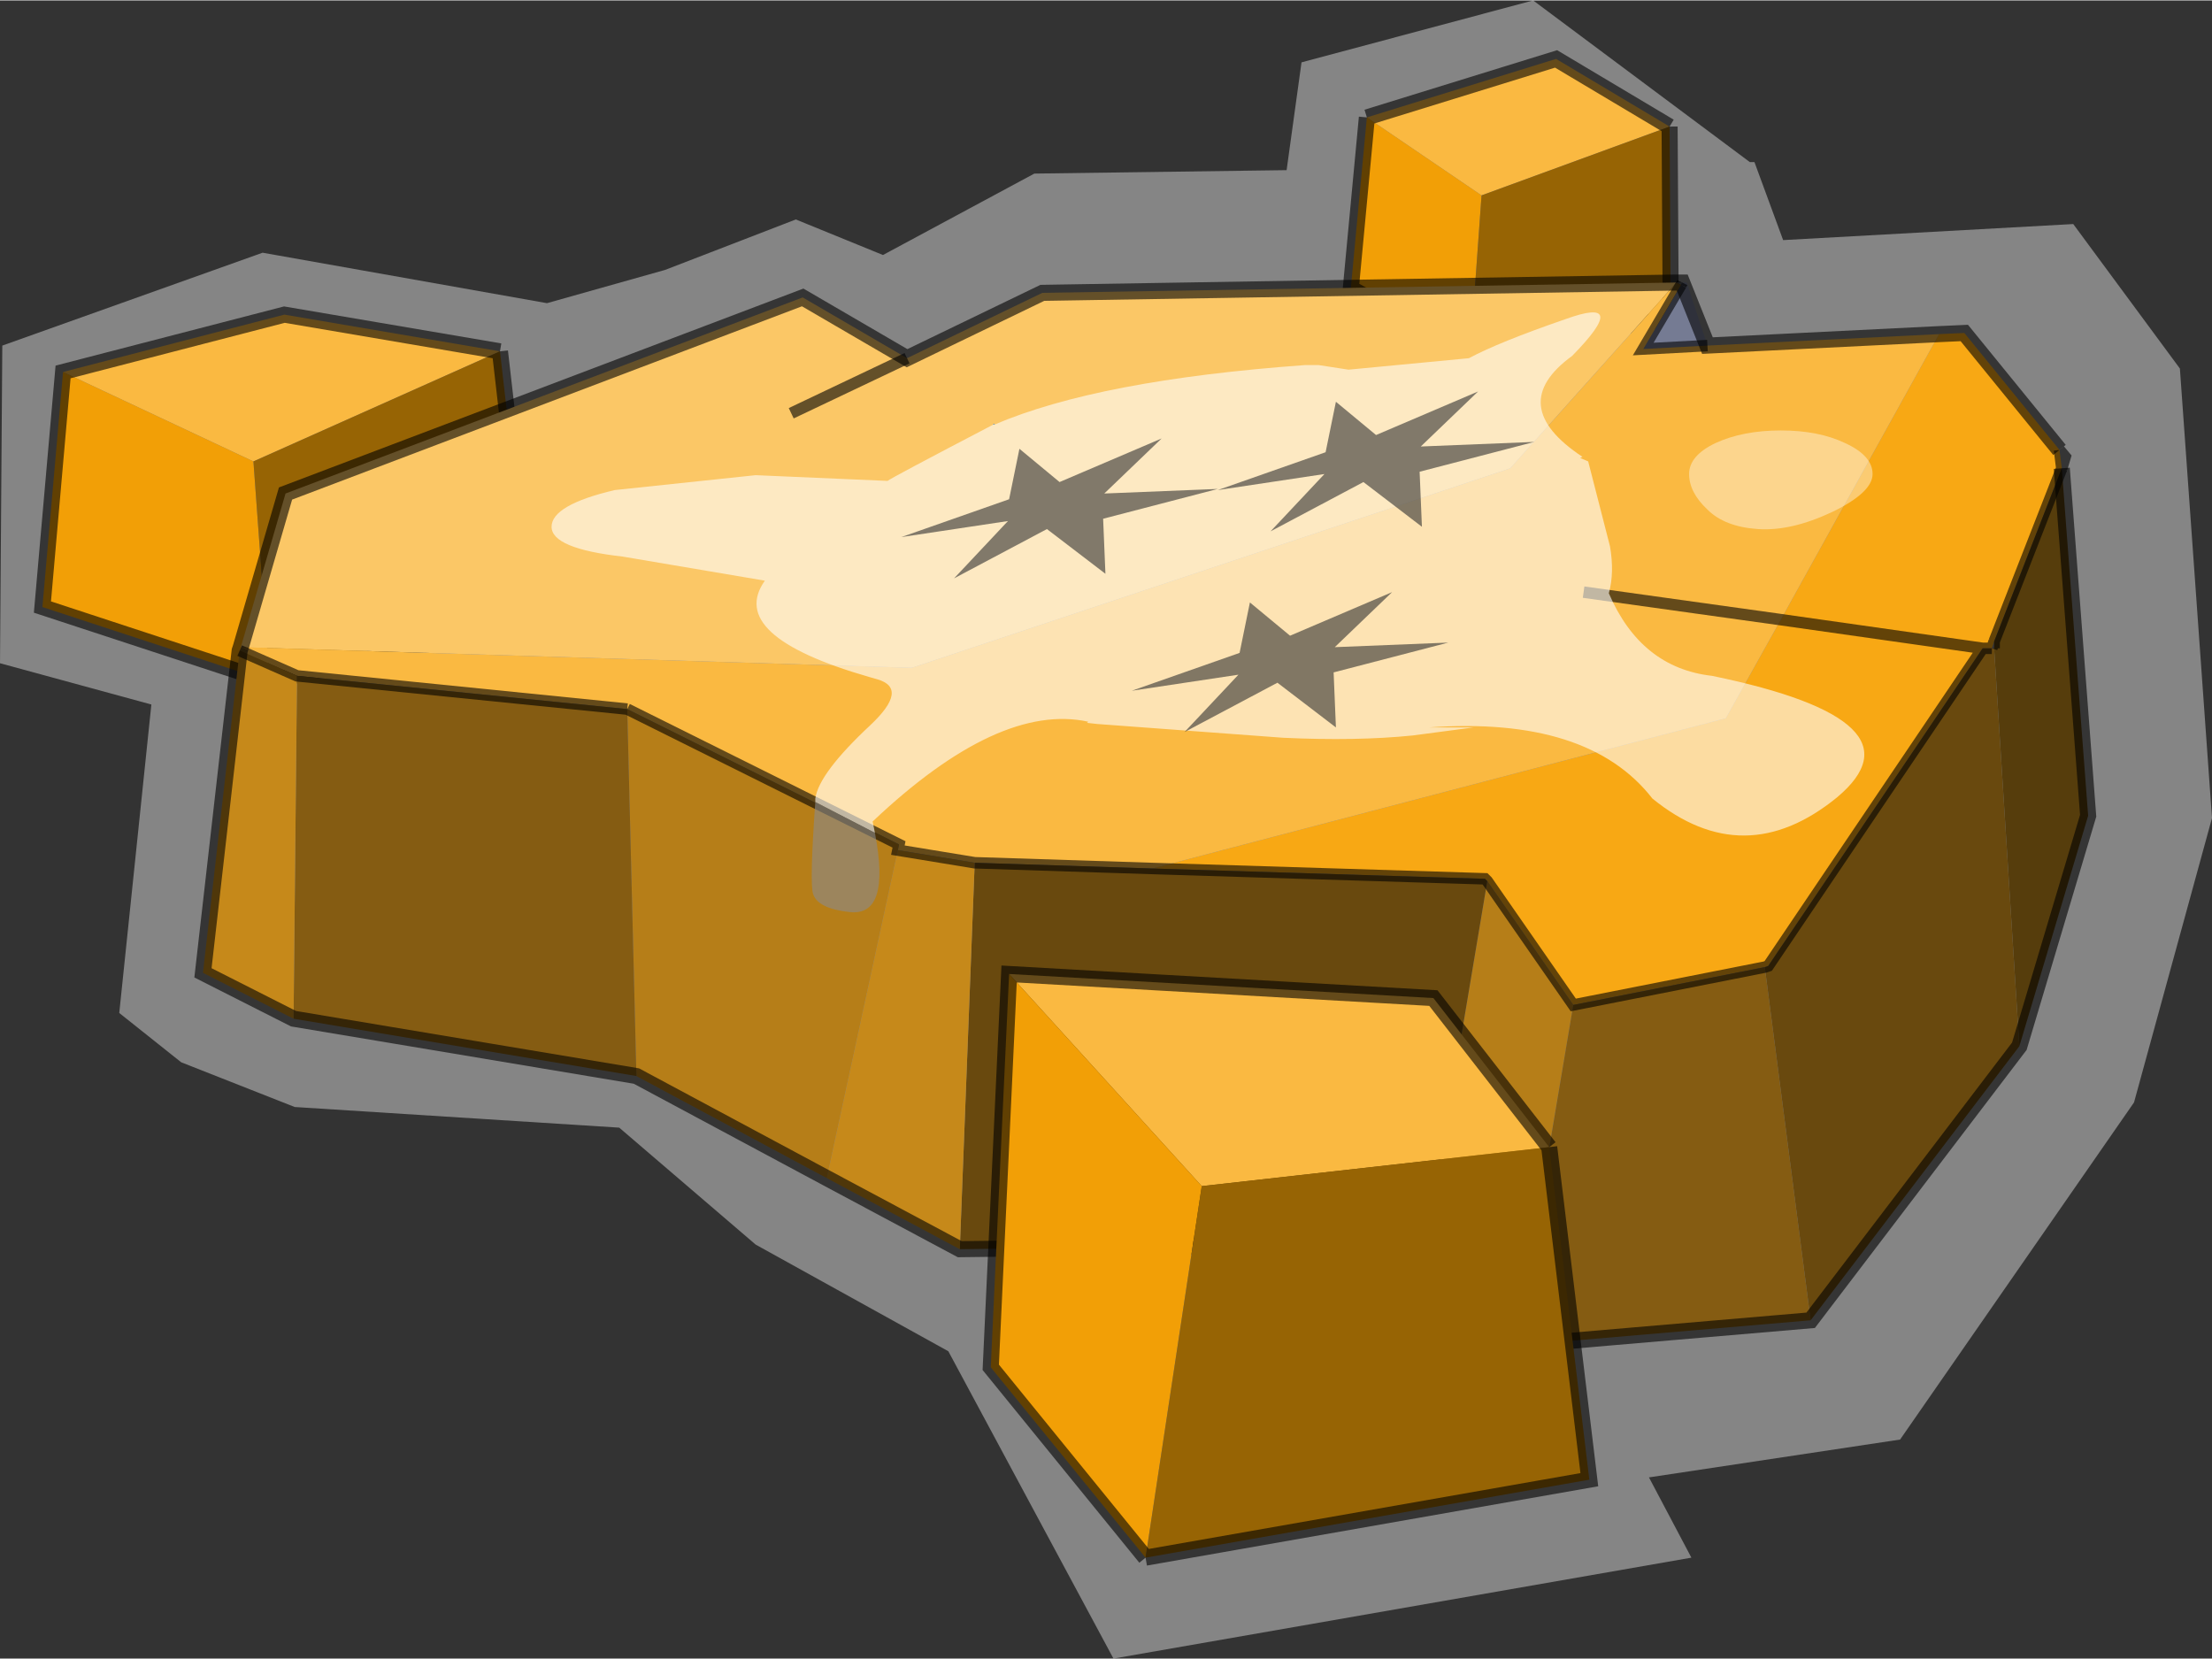 <svg width="96" height="72" viewBox="226.75 164.3 96.45 72.3" xmlns="http://www.w3.org/2000/svg" xmlns:xlink="http://www.w3.org/1999/xlink"><rect x="226.75" y="164.3" width="96.45" height="72.3" fill="#333333" stroke="none"/><defs><g id="a"><path d="m319.8 212.35-10.2 14.7-10.95 1.65 1.85 3.5-25.2 4.4-7.2-13.4-8.4-4.65-5.95-5.1-14.15-.9-4.95-1.95-2.7-2.15 1.4-13.45-6.6-1.8.1-13.85 11.35-4.05 12.4 2.2 5.15-1.45 5.7-2.2 3.8 1.55 6.6-3.55 11-.15.65-4.7 10.1-2.7 9.45 7.05h.2l1.25 3.4 12.65-.7 4.65 6.3 1.4 19.6-3.4 12.4" fill="#fff" fill-opacity=".4"/><path d="m286.35 169.4 8.25-2.55 4.95 2.95-8.2 3-5-3.4" fill="#fab941"/><path d="m286.35 169.4 5 3.4-.5 6.95-5.2-2.9.7-7.45" fill="#f29f06"/><path d="m291.35 172.8 8.2-3 .05 8.35-8.75 1.6.5-6.95" fill="#976404"/><path d="m299.55 169.8-4.95-2.95-8.25 2.55m13.2.4.05 8.35-8.75 1.6-5.2-2.9.7-7.45" fill="none" stroke="#000" stroke-opacity=".6" stroke-width=".7"/><path d="m229.5 180.5 9.65-2.5 9.4 1.6-10.75 4.8-8.3-3.9" fill="#fab941"/><path d="m238.5 194-9.9-3.25.9-10.25 8.3 3.9.7 9.6" fill="#f29f06"/><path d="m248.55 179.6 1.35 11.75-11.4 2.65-.7-9.6 10.75-4.8" fill="#976404"/><path d="m248.55 179.6 1.35 11.75-11.4 2.65-9.9-3.25.9-10.25 9.65-2.5 9.4 1.6" fill="none" stroke="#000" stroke-opacity=".6" stroke-width=".7"/><path d="M299.85 176.6h.25l-.05.1-.2-.1" fill="#d5d7dd"/><path d="M300.1 176.6h.2l.9 2.75-1.1-2.75 1.1 2.75-2.8.15 1.65-2.8.05-.1" fill="#757b93"/><path d="m311.3 178.85 1.1-.05 4.15 5.1.1.8-2.95 7.55-.1.3h-.4l-9.35 13.85-.15.05-8.35 1.65-3.75-5.4-.1-.1-14.5-.45 25-6.55 2.4-4.3 8.8 1.25-8.8-1.25 6.9-12.45" fill="#f8a814"/><path d="m301.2 179.35 10.1-.5-6.9 12.45-2.4 4.3-25 6.55-7.75-.25-3.35-.55.05-.25-11.85-5.9-14.4-1.45-2.5-1.1.05-.15 29.25.9 26.1-8.7 7.25-8.1.2.1-1.65 2.8 2.8-.15m-5.4 10.75 8.6 1.2-8.6-1.2" fill="#fab941"/><path d="m237.25 192.5 1.95-6.7 22.55-8.55 4.55 2.65 5.9-2.85 27.65-.45-7.25 8.1-26.1 8.7-29.25-.9m24-10.2 5.05-2.4-5.05 2.4" fill="#fbc766"/><path d="m292.85 222.95-3.9-4.45 2.65-15.8 3.75 5.4-2.5 14.85m-30.05-7.3-8.3-4.45-.4-16 11.85 5.9-.05.25-3.1 14.3" fill="#b67e18"/><path d="m305.7 221.85-12.85 1.1 2.5-14.85 8.35-1.65 2 15.4m-51.2-10.65-14.95-2.5.15-14.95 14.4 1.45.4 16" fill="#855c12"/><path d="m314.8 209.9-9.1 11.95-2-15.4.15-.05 9.35-13.85h.5l1.1 17.35m-25.85 8.6-20.35.25.65-16.85 7.75.25 14.5.45.1.1-2.65 15.8" fill="#69490e"/><path d="m316.65 184.7 1.15 15.15-3 10.05-1.1-17.35v-.3l2.95-7.55" fill="#563d0c"/><path d="m268.6 218.75-5.8-3.1 3.1-14.3 3.35.55-.65 16.85m-29.05-10.05-3.95-2 1.6-14.05 2.5 1.1-.15 14.95" fill="#c6891a"/><path d="m316.55 183.9.25.3-.15.5-.1-.8m-16.5-7.2.05-.1m1.1 2.75-2.8.15 1.65-2.8m-33.75 3.2-5.05 2.4m-7.15 12.9 11.85 5.9-.05.25 3.35.55 7.75.25 14.5.45.1.1 3.75 5.4 8.35-1.65.15-.05 9.35-13.85-8.8-1.25-8.6-1.2m17.9 2.45v-.3l-.1.3m-.4 0h.4m.1-.3 2.95-7.55m-79.45 7.95 2.5 1.1 14.4 1.45" fill="none" stroke="#000" stroke-opacity=".6" stroke-width=".5"/><path d="m237.25 192.5 1.95-6.7 22.55-8.55 4.55 2.65 5.9-2.85 27.65-.45h.25l1.1 2.75 10.1-.5 1.1-.05 4.15 5.1m.1.8 1.15 15.15-3 10.05-9.1 11.95-12.85 1.1-3.9-4.45-20.35.25-5.8-3.1-8.3-4.45-14.95-2.5-3.95-2 1.6-14.05.05-.15" fill="none" stroke="#000" stroke-opacity=".6" stroke-width=".7"/><path d="m279.15 216-8.4-9.25 18.5 1.05 5.05 6.5-15.15 1.7" fill="#fab941"/><path d="m270.75 206.75 8.4 9.25-2.45 16.2-6.75-8.3.8-17.15" fill="#f29f06"/><path d="m279.15 216 15.15-1.7 1.75 14.5-19.35 3.4 2.45-16.2" fill="#976404"/><path d="m294.3 214.3-5.05-6.5-18.5-1.05-.8 17.15 6.75 8.3m17.6-17.9 1.75 14.5-19.35 3.4" fill="none" stroke="#000" stroke-opacity=".6" stroke-width=".7"/><path d="M270.1 182.8h-.05l.05-.05v.05" fill="#097dff"/><path d="M270.1 182.8q4.55-1.95 13.55-2.6h.6l1.3.2 5.25-.5q1.3-.7 4.2-1.7 2.9-1.05.3 1.6-2.95 2.15.45 4.4l-.1.05.35.15.95 3.7q.2 1.15-.05 2.05 1.4 3.25 4.5 3.6 9.45 1.95 5.45 5.3-4.05 3.3-8.05.05-2.8-3.6-9.75-3.1H291l-2.65.35q-2.45.25-5.65.1l-8.1-.6-.45-.05.05-.05q-3.9-.85-9.4 4.35l.1.5-2.6-1.35V199.1q.15-1.1 2.4-3.2 1.7-1.6.3-2l-.35-.1q-6.25-1.8-4.55-4.2l-6.2-1.05q-3.1-.35-3.1-1.3t2.75-1.6l6.15-.65 5.75.25q.1-.1 4.6-2.45h.05" fill="#fff" fill-opacity=".6"/><path d="M301.55 183.6q1.2-.55 2.85-.55t2.8.55q1.2.55 1.2 1.35t-1.75 1.65q-1.8.85-3.25.75t-2.2-.85q-.8-.75-.8-1.55t1.15-1.35" fill="#fff" fill-opacity=".4"/><path d="m262.3 199.25 2.6 1.35q.7 3.65-1.1 3.45-1.4-.15-1.6-.8-.15-.5.1-4" fill="#8b8b8b" fill-opacity=".6"/><path d="m270.75 186.05.45-2.2 1.75 1.45 4.45-1.9-2.5 2.4 4.95-.2-5 1.3.1 2.4-2.55-1.95-4.05 2.15 2.35-2.5-4.65.7 4.7-1.65M284.55 184l.45-2.2 1.75 1.45 4.45-1.9-2.5 2.4 4.95-.2-5 1.3.1 2.4-2.55-1.95-4.05 2.15 2.35-2.5-4.65.7 4.7-1.65M280.8 192.75l.45-2.2L283 192l4.45-1.9-2.5 2.4 4.95-.2-5 1.3.1 2.4-2.55-1.95-4.05 2.15 2.35-2.5-4.65.7 4.7-1.65" fill="#303030" fill-opacity=".6"/></g></defs><use xlink:href="#a"/></svg>